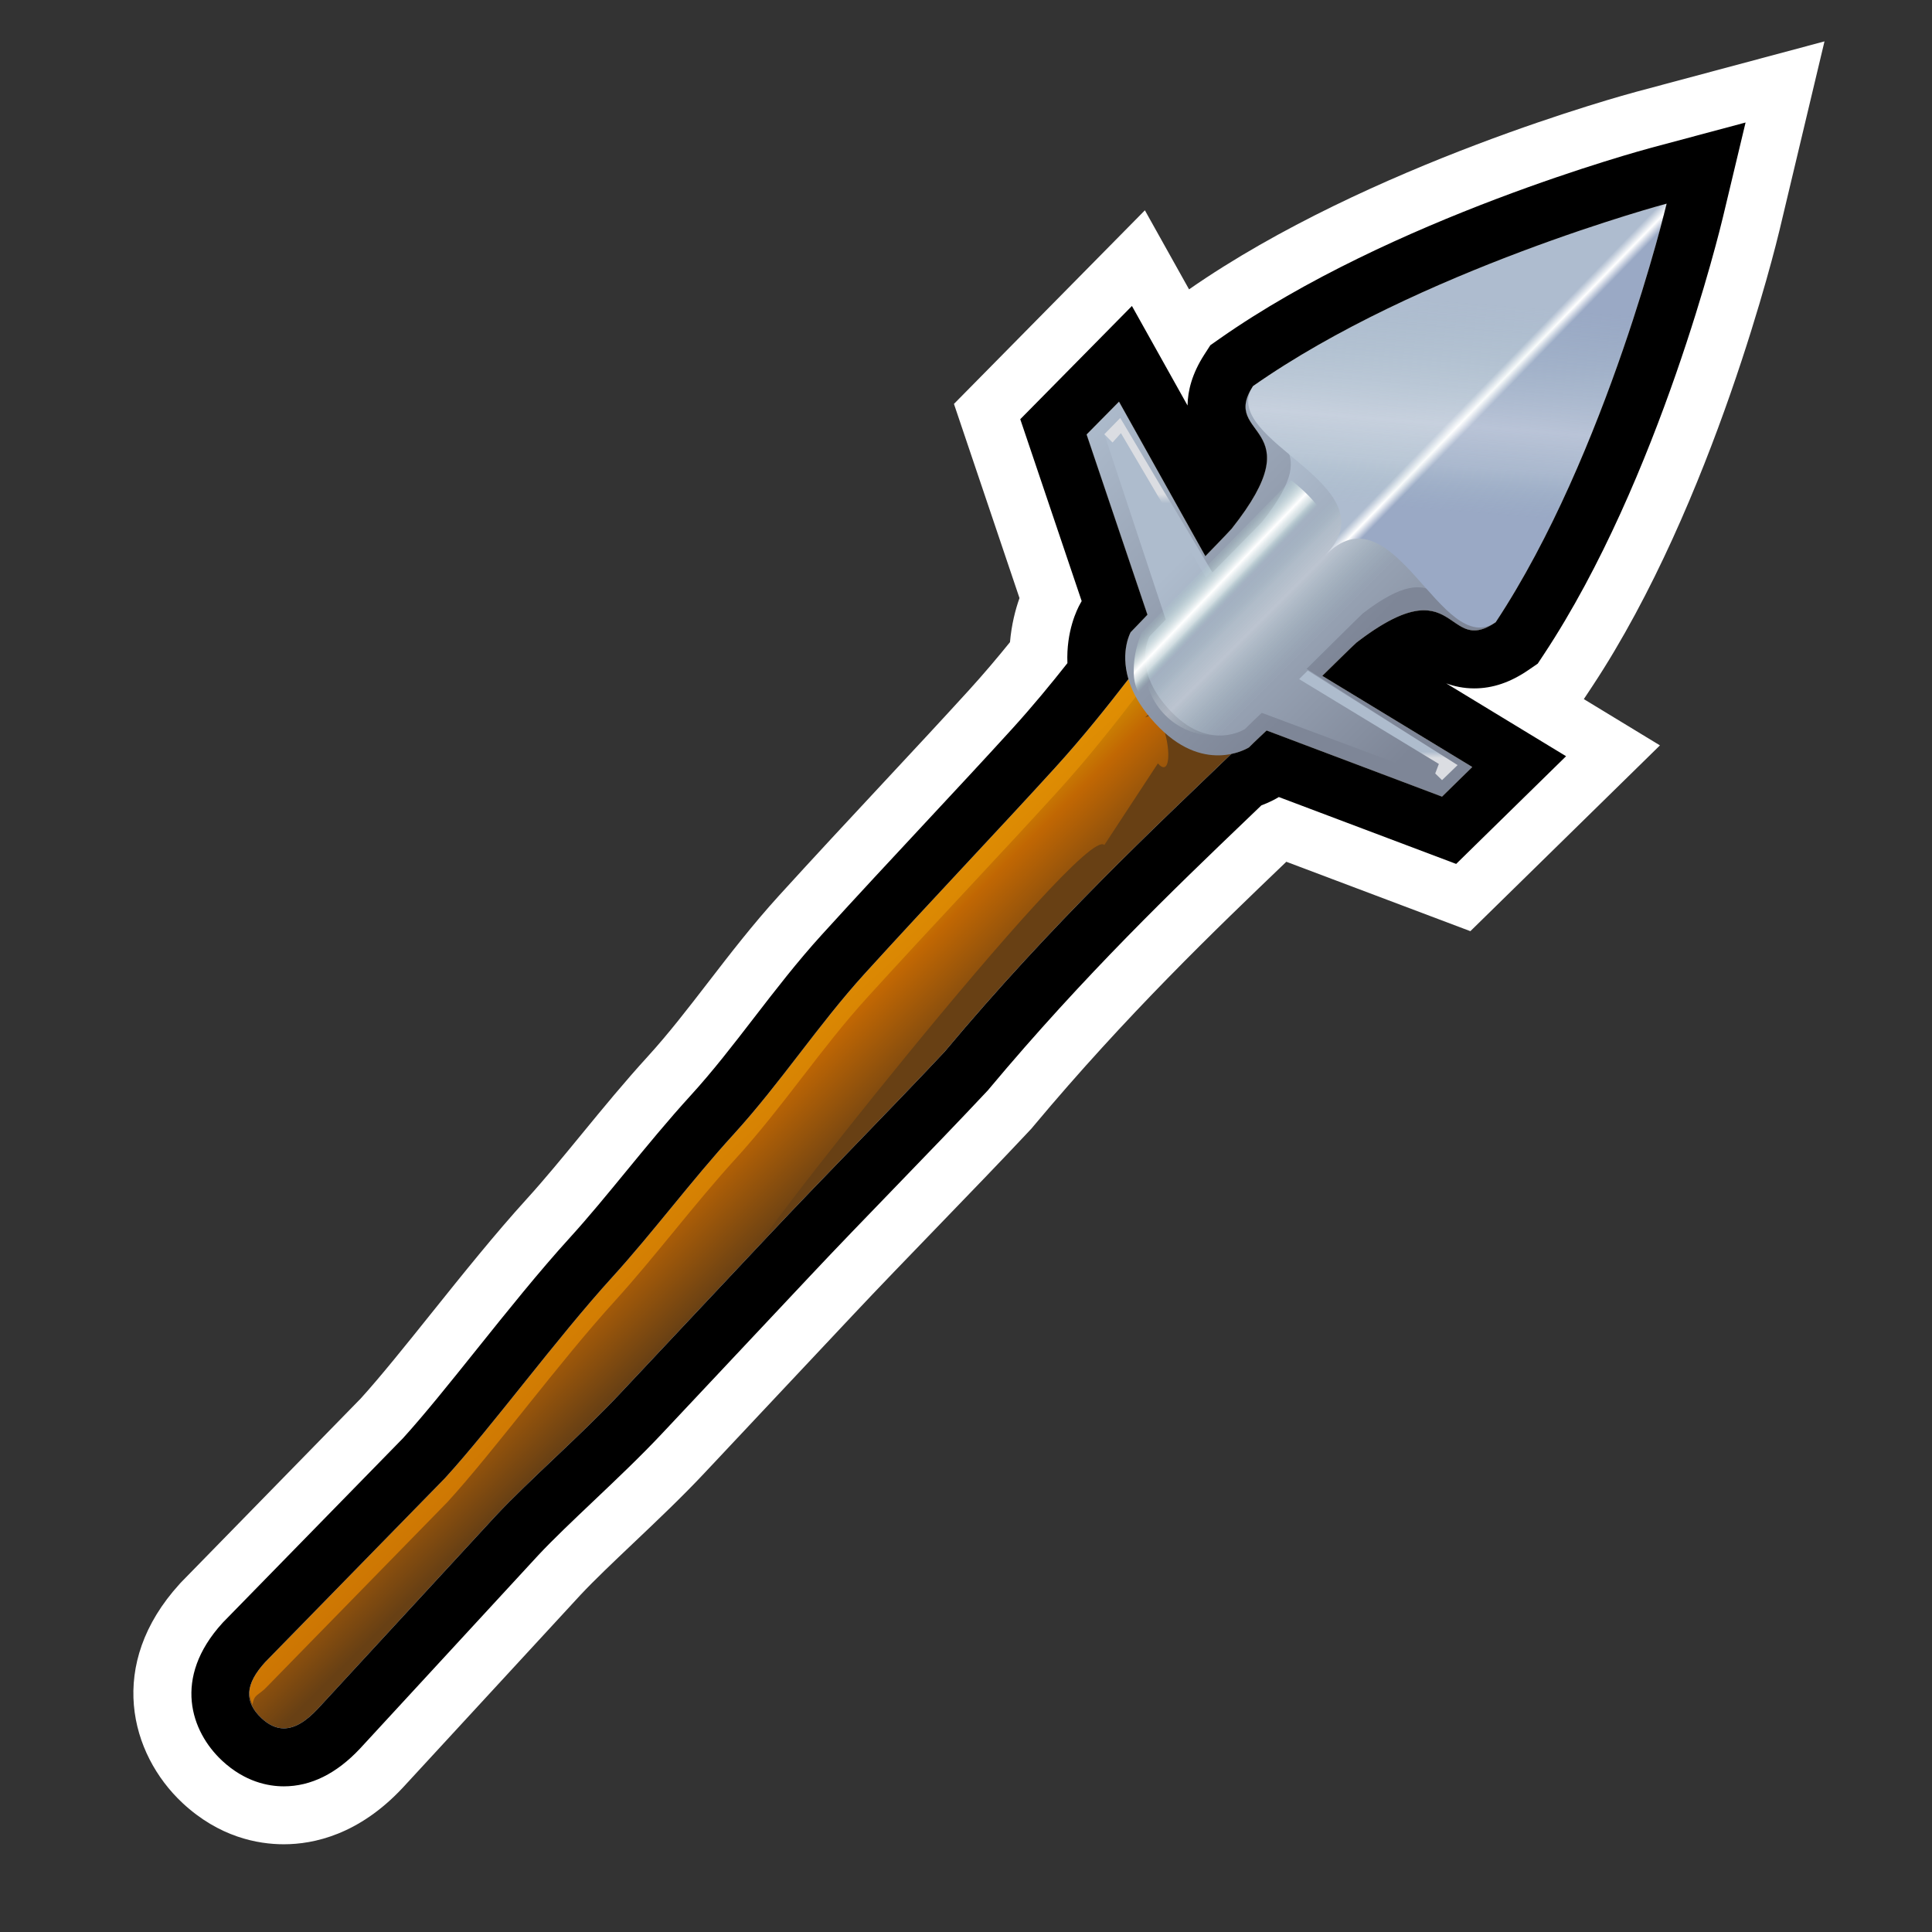 <?xml version="1.0" encoding="utf-8"?>
<!-- Generator: Adobe Illustrator 15.0.0, SVG Export Plug-In . SVG Version: 6.00 Build 0)  -->
<!DOCTYPE svg PUBLIC "-//W3C//DTD SVG 1.1//EN" "http://www.w3.org/Graphics/SVG/1.1/DTD/svg11.dtd">
<svg version="1.1" xmlns="http://www.w3.org/2000/svg" xmlns:xlink="http://www.w3.org/1999/xlink" x="0px" y="0px" width="200px"
	 height="200px" viewBox="0 0 200 200" enable-background="new 0 0 200 200" xml:space="preserve">
<rect x="0" y="0" width="200" height="200" fill="#333333" stroke="none"/>
<g id="icon">
	<g id="Layer_2">
	</g>
	<g>
		
			<linearGradient id="SVGID_1_" gradientUnits="userSpaceOnUse" x1="18.386" y1="-45.185" x2="7.593" y2="-33.236" gradientTransform="matrix(0.999 -0.049 -0.049 -0.999 66.36 77.029)">
			<stop  offset="0" style="stop-color:#684014"/>
			<stop  offset="0.65" style="stop-color:#C16703"/>
			<stop  offset="1" style="stop-color:#D79F03"/>
		</linearGradient>
		<path fill="url(#SVGID_1_)" d="M134.521,70.3c-0.232,0.25-0.777,1.488-1.021,1.747c-7.363,7.765-21.087,19.348-35.708,36.823
			c-5.492,5.86-12.73,13.177-18.315,19.123c-5.564,5.928-10.164,10.801-15.303,16.284c-3.991,4.262-9.412,8.957-12.873,12.66
			l-18.408,19.968c-2.105,2.245-3.976,2.682-5.811,0.971l0,0c-1.833-1.712-1.712-3.524,0.375-5.817l18.615-19.047
			c4.904-5.373,11.495-14.406,17.354-20.846c4.143-4.557,8.162-9.966,12.499-14.717c4.912-5.383,8.778-11.366,13.594-16.661
			c6.856-7.539,13.885-14.917,19.687-21.294c6.485-7.131,11.062-14.135,14.877-18.331c3.592-3.949,7.159-4.572,7.159-4.572
			c2.085-2.292,5.506-2.213,7.641,0.173l0,0c2.135,2.39,3.062,6.229,0.959,8.476c0,0-1.302,0.59-3.414,3.122
			C135.91,68.982,135.202,69.574,134.521,70.3z"/>
		
			<linearGradient id="SVGID_2_" gradientUnits="userSpaceOnUse" x1="24.536" y1="-8.175" x2="9.993" y2="5.675" gradientTransform="matrix(0.999 -0.049 -0.049 -0.999 66.36 77.029)">
			<stop  offset="0" style="stop-color:#684014"/>
			<stop  offset="0.65" style="stop-color:#C16703"/>
			<stop  offset="1" style="stop-color:#D79F03"/>
		</linearGradient>
		<path fill="url(#SVGID_2_)" d="M135.284,69.843c-0.235,0.25-1.541,1.945-1.785,2.204c-7.362,7.765-21.087,19.348-35.708,36.823
			c-5.492,5.86-12.73,13.177-18.315,19.123c-5.564,5.928,32.711-42.901,34.844-40.514l5.543-8.449
			c2.137,2.388,0.783-7.009-1.318-4.762c0,0,19.994-8.438,17.882-5.906C135.91,68.982,135.964,69.117,135.284,69.843z"/>
		
			<linearGradient id="SVGID_3_" gradientUnits="userSpaceOnUse" x1="24.291" y1="-52.735" x2="0.286" y2="-23.191" gradientTransform="matrix(0.999 -0.049 -0.049 -0.999 66.36 77.029)">
			<stop  offset="0.006" style="stop-color:#C16703"/>
			<stop  offset="1" style="stop-color:#ED9F03"/>
		</linearGradient>
		<path fill="url(#SVGID_3_)" d="M27.702,174.542l18.617-19.048c4.904-5.37,11.496-14.404,17.355-20.844
			c4.142-4.557,8.162-9.967,12.497-14.719c4.912-5.383,8.779-11.365,13.595-16.66c6.856-7.539,13.886-14.915,19.687-21.294
			c6.484-7.13,11.062-14.135,14.878-18.33c3.592-3.949,7.159-4.571,7.159-4.571c2.085-2.293,5.505-2.215,7.64,0.172
			c0.854,0.956,1.513,2.146,1.862,3.373c0.207-1.991-0.676-4.252-2.11-5.857c-2.135-2.387-5.556-2.465-7.641-0.173
			c0,0-3.567,0.623-7.159,4.572c-3.814,4.196-8.391,11.2-14.877,18.331c-5.803,6.378-12.831,13.755-19.687,21.294
			c-4.816,5.294-8.683,11.278-13.594,16.661c-4.337,4.751-8.356,10.16-12.499,14.717c-5.859,6.439-12.45,15.473-17.354,20.845
			l-18.615,19.048c-1.606,1.764-2.009,2.65-1.318,4.41C26.314,175.307,26.788,175.547,27.702,174.542z"/>
		
			<linearGradient id="SVGID_4_" gradientUnits="userSpaceOnUse" x1="202.454" y1="6.856" x2="176.01" y2="32.267" gradientTransform="matrix(1 0 0 -1 -50 61)">
			<stop  offset="0" style="stop-color:#7E8697"/>
			<stop  offset="1" style="stop-color:#AEBCCD"/>
		</linearGradient>
		<path fill="url(#SVGID_4_)" d="M129.706,39.971c-3.478,5.411,6.489,3.82-2.215,14.774c-0.164,0.205-2.709,2.828-2.709,2.828
			l-8.942-15.998l-3.355,3.402l6.3,18.659c0,0-1.446,1.513-1.739,1.813c0,0-2.504,4.405,2.997,9.904
			c4.862,4.862,9.258,2.012,9.258,2.012c0.448-0.462,1.82-1.747,1.82-1.747l18.159,6.849l3.131-3.067l-15.527-9.438
			c0,0,3.396-3.333,3.537-3.441c10.508-8.085,9.143,1.503,14.415-2.108c11.53-17.449,17.698-43.333,17.698-43.333
			S146.83,27.961,129.706,39.971z"/>
		
			<linearGradient id="SVGID_5_" gradientUnits="userSpaceOnUse" x1="206.292" y1="-6.487" x2="184.425" y2="15.379" gradientTransform="matrix(1 0 0 -1 -50 61)">
			<stop  offset="0" style="stop-color:#7E8697"/>
			<stop  offset="1" style="stop-color:#AEBCCD"/>
		</linearGradient>
		<path fill="url(#SVGID_5_)" d="M132.512,42.036c-2.802,4.36,5.151,3.157-1.861,11.982c-0.133,0.166-5.139,5.235-5.139,5.235
			l-9.544-15.986l-1.647,1.685l6.357,19.186c0,0-1.438,1.492-1.675,1.734c0,0-2.017,3.549,2.414,7.981
			c3.919,3.917,7.459,1.62,7.459,1.62c0.36-0.371,1.741-1.68,1.741-1.68l18.664,6.966l1.607-1.557l-15.629-9.966
			c0,0,5.691-5.641,5.805-5.728c8.468-6.515,7.445,1.132,11.693-1.777c9.29-14.059,9.18-29.836,9.18-29.836
			S146.311,32.359,132.512,42.036z"/>
		
			<linearGradient id="SVGID_6_" gradientUnits="userSpaceOnUse" x1="-1586.156" y1="997.217" x2="-1586.156" y2="987.078" gradientTransform="matrix(0.707 -0.707 -0.707 -0.707 1955.05 -356.94)">
			<stop  offset="0.092" style="stop-color:#A8CEC9;stop-opacity:0"/>
			<stop  offset="0.189" style="stop-color:#C4DEDA;stop-opacity:0.345"/>
			<stop  offset="0.288" style="stop-color:#E5F0EF;stop-opacity:0.703"/>
			<stop  offset="0.466" style="stop-color:#FFFFFF"/>
			<stop  offset="1" style="stop-color:#A8CEC9;stop-opacity:0"/>
		</linearGradient>
		<path opacity="0.31" fill="url(#SVGID_6_)" enable-background="new    " d="M142.9,51.789c2.787,2.79,2.787,7.312,0,10.102
			l-12.162,12.16c-2.788,2.789-7.312,2.789-10.102,0l0,0c-2.789-2.79-2.789-7.312,0-10.102l12.159-12.16
			C135.588,49,140.109,48.999,142.9,51.789L142.9,51.789z"/>
		
			<linearGradient id="SVGID_7_" gradientUnits="userSpaceOnUse" x1="-760.259" y1="-284.446" x2="-760.259" y2="-287.606" gradientTransform="matrix(0.697 -0.717 -0.445 -0.432 558.005 -629.175)">
			<stop  offset="0" style="stop-color:#AEBCCF"/>
			<stop  offset="0.509" style="stop-color:#FFFFFF"/>
			<stop  offset="1" style="stop-color:#9AA9C5"/>
		</linearGradient>
		<path fill="url(#SVGID_7_)" d="M129.706,39.971c-3.681,5.725,14.636,10.167,7.461,17.542l0,0
			c7.097-7.295,12.006,10.777,17.667,6.9c11.529-17.449,17.698-43.333,17.698-43.333S146.83,27.961,129.706,39.971z"/>
		
			<linearGradient id="SVGID_8_" gradientUnits="userSpaceOnUse" x1="25.011" y1="3077.454" x2="16.59" y2="3051.255" gradientTransform="matrix(-0.807 0.201 -0.179 0.813 712.256 -2452.623)">
			<stop  offset="0.092" style="stop-color:#A8CEC9;stop-opacity:0"/>
			<stop  offset="0.189" style="stop-color:#C4DEDA;stop-opacity:0.345"/>
			<stop  offset="0.288" style="stop-color:#E5F0EF;stop-opacity:0.703"/>
			<stop  offset="0.466" style="stop-color:#FFFFFF"/>
			<stop  offset="1" style="stop-color:#A8CEC9;stop-opacity:0"/>
		</linearGradient>
		<path opacity="0.31" fill="url(#SVGID_8_)" enable-background="new    " d="M129.706,39.971
			c-3.681,5.725,14.636,10.167,7.461,17.542l0,0c7.097-7.295,12.006,10.777,17.667,6.9c11.529-17.449,17.698-43.333,17.698-43.333
			S146.83,27.961,129.706,39.971z"/>
		
			<linearGradient id="SVGID_9_" gradientUnits="userSpaceOnUse" x1="169.863" y1="9.827" x2="169.863" y2="8.905" gradientTransform="matrix(1 0 0 -1 -50 61)">
			<stop  offset="0" style="stop-color:#DBDDE2"/>
			<stop  offset="1" style="stop-color:#AEBCCD"/>
		</linearGradient>
		<polygon fill="url(#SVGID_9_)" points="125.407,59.179 115.968,43.268 114.32,44.953 115.171,45.808 116.038,44.838 
			124.826,59.76 		"/>
		
			<linearGradient id="SVGID_10_" gradientUnits="userSpaceOnUse" x1="192.688" y1="-16.825" x2="192.688" y2="-17.459" gradientTransform="matrix(1 0 0 -1 -50 61)">
			<stop  offset="0" style="stop-color:#AEBCCD"/>
			<stop  offset="1" style="stop-color:#DBDDE2"/>
		</linearGradient>
		<polygon fill="url(#SVGID_10_)" points="135.378,69.412 134.486,70.303 148.95,79.083 148.573,80.069 149.281,80.759 
			150.891,79.202 		"/>
		
			<linearGradient id="SVGID_11_" gradientUnits="userSpaceOnUse" x1="177.411" y1="-1.392" x2="174.014" y2="1.872" gradientTransform="matrix(1 0 0 -1 -50 61)">
			<stop  offset="0.092" style="stop-color:#A8CEC9;stop-opacity:0"/>
			<stop  offset="0.189" style="stop-color:#C4DEDA;stop-opacity:0.345"/>
			<stop  offset="0.288" style="stop-color:#E5F0EF;stop-opacity:0.703"/>
			<stop  offset="0.466" style="stop-color:#FFFFFF"/>
			<stop  offset="1" style="stop-color:#A8CEC9;stop-opacity:0"/>
		</linearGradient>
		<path fill="url(#SVGID_11_)" d="M133.65,49.697c0,0,4.686,3.556,3.533,5.538c-1.154,1.982-18.004,18.003-18.004,18.003
			s-1.736-1.045-1.812-3.503c-0.077-2.458,0.845-4.293,0.845-4.293L133.65,49.697z"/>
	</g>
</g>
<g id="outline_x5F_white">
	<g>
		<g>
			<path fill="#FFFFFF" d="M172.532,21.08c0,0-6.169,25.885-17.698,43.333c-0.9,0.618-1.609,0.849-2.215,0.849
				c-1.818,0-2.723-2.085-5.213-2.085c-1.533,0-3.668,0.791-6.987,3.344c-0.142,0.108-3.537,3.441-3.537,3.441l15.527,9.438
				l-3.13,3.067l-18.16-6.849c0,0-1.372,1.285-1.82,1.747c0,0-0.699,0.445-1.839,0.683c-7.701,7.416-18.413,17.366-29.668,30.82
				c-5.492,5.86-12.73,13.177-18.315,19.123c-5.564,5.928-10.164,10.801-15.303,16.284c-3.991,4.262-9.412,8.957-12.873,12.66
				l-18.408,19.967c-1.238,1.322-2.396,2.017-3.512,2.017c-0.782,0-1.543-0.34-2.299-1.045c-1.833-1.712-1.712-3.524,0.375-5.817
				l18.615-19.048c4.904-5.372,11.495-14.405,17.354-20.845c4.143-4.557,8.162-9.966,12.499-14.717
				c4.912-5.383,8.778-11.366,13.594-16.661c6.856-7.539,13.885-14.917,19.687-21.294c2.882-3.167,5.384-6.309,7.612-9.191
				c-0.862-2.909,0.227-4.852,0.227-4.852c0.293-0.301,1.739-1.813,1.739-1.813l-6.3-18.659l3.355-3.402l8.941,15.998
				c0,0,2.546-2.623,2.71-2.828c8.704-10.954-1.263-9.363,2.215-14.774C146.83,27.961,172.532,21.08,172.532,21.08 M188.871,4.283
				L169.43,9.488c-1.129,0.302-27.703,7.51-46.339,20.466l-4.573-8.183l-11.222,11.378l-3.354,3.402l-5.189,5.262l2.363,7.002
				l4.422,13.098c-0.424,1.194-0.826,2.739-0.984,4.562c-1.295,1.6-2.707,3.276-4.223,4.942c-2.724,2.994-5.726,6.216-8.904,9.627
				c-3.517,3.774-7.154,7.677-10.784,11.669c-2.713,2.983-5.059,6.025-7.327,8.967c-2.114,2.741-4.111,5.331-6.253,7.68
				c-2.423,2.654-4.678,5.401-6.858,8.059c-1.969,2.398-3.83,4.666-5.655,6.674c-3.293,3.619-6.635,7.79-9.867,11.822
				c-2.707,3.379-5.267,6.572-7.342,8.861l-18.464,18.894l-0.15,0.154l-0.145,0.159c-7.56,8.312-5.137,17.574,0.313,22.664
				c3.791,3.533,7.795,4.272,10.489,4.272c3.112,0,7.766-1.008,12.267-5.81l0.034-0.035l0.034-0.037l18.379-19.936
				c1.429-1.526,3.404-3.4,5.495-5.385c2.479-2.353,5.043-4.783,7.341-7.236c2.917-3.114,5.662-6.031,8.509-9.059
				c2.163-2.299,4.384-4.661,6.785-7.219c2.686-2.859,5.852-6.135,8.914-9.303c3.223-3.334,6.554-6.781,9.41-9.828l0.23-0.246
				l0.216-0.26c9.612-11.49,18.782-20.285,26.162-27.355l11.888,4.483l7.165,2.702l5.47-5.36l3.129-3.067l11.025-10.806l-7.879-4.79
				l0.891-1.347c12.557-19,19.088-46.026,19.359-47.167L188.871,4.283L188.871,4.283z"/>
		</g>
	</g>
</g>
<g id="outline_x5F_black">
	<g>
		<path d="M172.532,21.08c0,0-6.169,25.885-17.698,43.333c-0.9,0.618-1.609,0.849-2.215,0.849c-1.818,0-2.723-2.085-5.213-2.085
			c-1.533,0-3.668,0.791-6.987,3.344c-0.142,0.108-3.537,3.441-3.537,3.441l15.527,9.438l-3.13,3.067l-18.16-6.849
			c0,0-1.372,1.285-1.82,1.747c0,0-0.699,0.445-1.839,0.683c-7.701,7.416-18.413,17.366-29.668,30.82
			c-5.492,5.86-12.73,13.177-18.315,19.123c-5.564,5.928-10.164,10.801-15.303,16.284c-3.991,4.262-9.412,8.957-12.873,12.66
			l-18.408,19.967c-1.238,1.322-2.396,2.017-3.512,2.017c-0.782,0-1.543-0.341-2.299-1.045c-1.833-1.712-1.712-3.524,0.375-5.817
			l18.615-19.048c4.904-5.372,11.495-14.405,17.354-20.845c4.143-4.557,8.162-9.966,12.499-14.717
			c4.912-5.383,8.778-11.366,13.594-16.661c6.856-7.539,13.885-14.917,19.687-21.294c2.882-3.167,5.384-6.309,7.612-9.191
			c-0.862-2.909,0.227-4.852,0.227-4.852c0.293-0.301,1.739-1.813,1.739-1.813l-6.3-18.659l3.355-3.402l8.941,15.998
			c0,0,2.546-2.623,2.71-2.828c8.704-10.954-1.263-9.363,2.215-14.774C146.83,27.961,172.532,21.08,172.532,21.08 M180.701,12.682
			l-9.721,2.603c-1.092,0.292-26.933,7.299-44.721,19.775l-0.965,0.677l-0.638,0.992c-1.247,1.941-1.701,3.709-1.722,5.249
			l-1.859-3.328l-3.898-6.975l-5.609,5.689l-3.355,3.402l-2.596,2.631l1.183,3.501l5.175,15.328l-0.164,0.292
			c-0.297,0.529-1.451,2.818-1.312,6.13c-1.684,2.132-3.602,4.469-5.73,6.808c-2.746,3.02-5.76,6.253-8.95,9.678
			c-3.506,3.762-7.13,7.652-10.737,11.618c-2.55,2.803-4.82,5.746-7.015,8.593c-2.192,2.843-4.262,5.528-6.573,8.062
			c-2.317,2.537-4.521,5.224-6.652,7.818c-2.019,2.461-3.926,4.785-5.854,6.904c-3.168,3.482-6.45,7.577-9.624,11.538
			c-2.797,3.491-5.442,6.791-7.656,9.226l-18.542,18.973l-0.075,0.076l-0.072,0.08c-5.181,5.694-3.254,11.23-0.031,14.24
			c2.359,2.198,4.779,2.659,6.394,2.659c2.801,0,5.456-1.315,7.889-3.912l18.441-20.003c1.527-1.635,3.578-3.579,5.748-5.639
			c2.417-2.293,4.915-4.663,7.092-6.987c2.917-3.112,5.66-6.028,8.506-9.054c2.165-2.303,4.389-4.666,6.792-7.227
			c2.716-2.893,5.897-6.184,8.973-9.365c3.207-3.317,6.523-6.75,9.346-9.762l0.115-0.123l0.107-0.131
			c9.858-11.783,19.189-20.725,26.688-27.91c0.509-0.488,1.007-0.965,1.495-1.434c0.846-0.317,1.462-0.653,1.811-0.865l14.774,5.572
			l3.582,1.352l2.733-2.68l3.131-3.067l5.514-5.403l-6.598-4.009l-5.808-3.531c0.826,0.303,1.794,0.519,2.901,0.519
			c1.906,0,3.74-0.621,5.605-1.899l0.967-0.663l0.647-0.979c11.978-18.125,18.269-44.152,18.528-45.251L180.701,12.682
			L180.701,12.682z"/>
	</g>
</g>
</svg>
